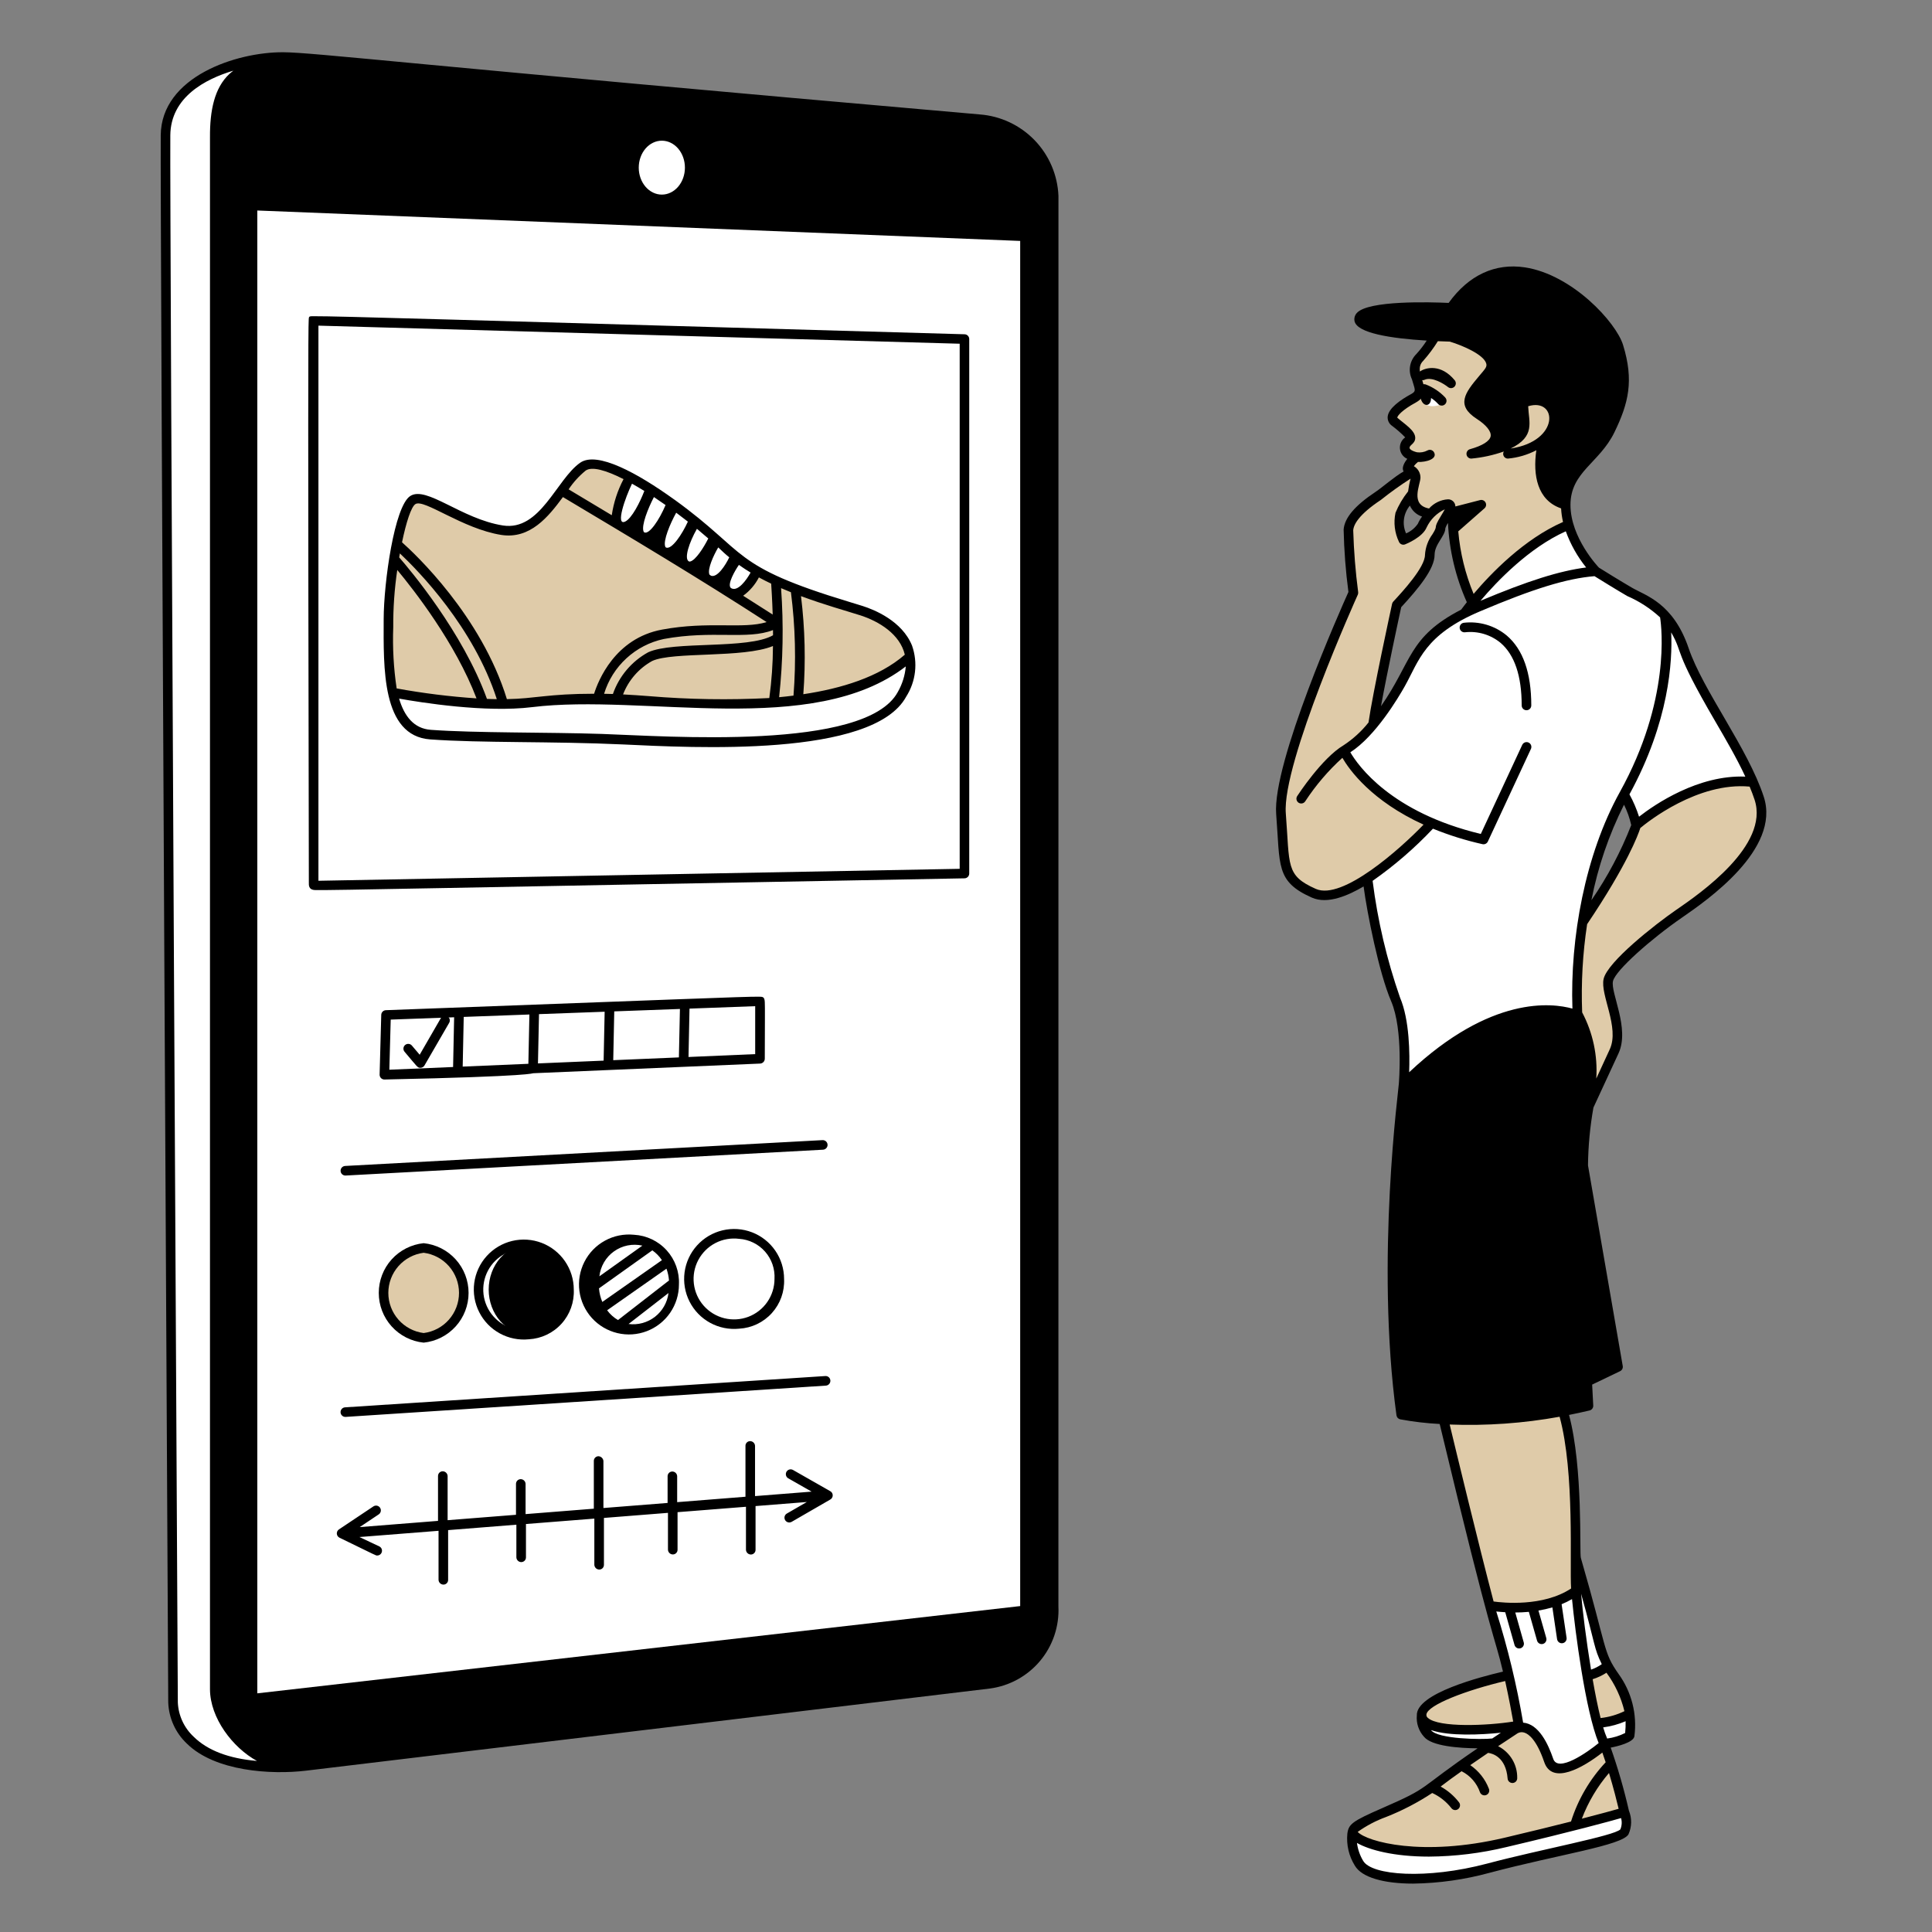 <svg width="156" height="156" viewBox="0 0 156 156" fill="none" xmlns="http://www.w3.org/2000/svg">
<rect x="0" y="0" width="156" height="156" fill="#808080" stroke="none"/>
<path fill-rule="evenodd" clip-rule="evenodd" d="M114.748 138.748C114.859 139.348 115.183 139.887 115.66 140.267C116.353 140.731 129.143 141.815 131.557 140.189C131.62 139.555 131.642 138.918 131.623 138.281C131.623 138.281 130.287 139.254 126.918 139.097C124.884 139.01 122.847 139.166 120.85 139.561C116.338 140.041 114.748 138.748 114.748 138.748Z" fill="white"/>
<path fill-rule="evenodd" clip-rule="evenodd" d="M129.819 134.497C129.991 134.81 130.181 135.113 130.388 135.404C131.002 136.291 131.412 137.302 131.59 138.366C130.817 138.836 129.938 139.105 129.035 139.149C127.246 139.331 114.324 140.638 114.778 138.374C115.231 136.11 124.795 134.758 124.795 134.758C125.356 135.829 128.721 135.707 129.819 134.497Z" fill="#DFCBA9"/>
<path fill-rule="evenodd" clip-rule="evenodd" d="M126.416 40.77C126.381 41.326 126.453 41.884 126.628 42.413C123.051 43.825 118.886 48.681 118.886 48.681C117.828 46.385 117.282 43.887 117.286 41.359C117.169 41.382 117.054 41.401 116.946 41.418C116.678 41.791 116.467 42.201 116.317 42.635C116.317 43.111 115.448 43.803 115.448 44.803C115.448 45.803 114.195 47.317 112.782 48.843C112.782 48.843 111.17 56.256 110.869 58.502C110.156 59.277 109.389 60.001 108.575 60.67C110.155 63.257 112.69 65.083 115.663 66.486C115.663 66.486 109.059 73.443 106.091 72.126C103.398 70.933 103.769 69.923 103.437 65.709C103.106 61.494 109.282 47.861 109.282 47.861C109.061 46.179 108.928 44.486 108.881 42.79C108.958 41.675 110.499 40.564 111.281 40.042C112.022 39.55 113.69 38.056 114.154 38.141C114.019 37.996 113.845 37.894 113.653 37.847C113.714 37.357 114.356 36.909 114.356 36.909C113.124 36.624 113.324 35.917 113.766 35.57C114.208 35.223 113.273 34.613 112.604 34.057C111.936 33.501 113.344 32.586 114.113 32.168C114.883 31.75 114.59 31.29 114.376 30.527C114.161 29.765 114.154 29.338 114.634 28.863C115.079 28.352 115.482 27.805 115.837 27.227H117.16C117.16 27.227 121.496 28.457 120.146 30.102C118.797 31.746 117.875 32.483 119.445 33.495C121.015 34.507 121.572 35.875 118.794 36.642C118.794 36.642 123.284 36.227 123.11 34.157C123.044 33.383 122.989 32.914 122.993 32.566C123.869 32.288 124.929 32.165 125.316 32.999C125.465 33.439 125.477 33.914 125.35 34.361C125.224 34.808 124.965 35.206 124.608 35.504C124.608 35.504 123.911 37.986 124.808 39.587C124.961 39.882 125.178 40.139 125.442 40.339C125.707 40.54 126.012 40.68 126.337 40.748L126.416 40.77ZM114.003 39.647C113.633 40.249 113.313 40.881 113.046 41.536C112.92 42.234 113.015 42.954 113.317 43.595C113.317 43.595 114.57 43.093 114.836 42.443C115.002 42.086 115.227 41.76 115.502 41.478C115.283 41.457 115.071 41.393 114.877 41.289C114.682 41.186 114.511 41.045 114.371 40.874C114.232 40.704 114.128 40.508 114.064 40.297C114.001 40.087 113.98 39.865 114.003 39.647Z" fill="#DFCBA9"/>
<path d="M116.922 31.255C116.603 30.998 115.639 30.393 115.029 30.665C114.941 30.703 114.842 30.708 114.75 30.677C114.659 30.646 114.583 30.582 114.536 30.498C114.49 30.413 114.476 30.315 114.498 30.221C114.52 30.127 114.577 30.045 114.656 29.991C115.149 29.659 116.37 29.38 117.463 30.707C117.523 30.781 117.554 30.875 117.55 30.97C117.545 31.065 117.506 31.156 117.439 31.224C117.372 31.292 117.282 31.332 117.187 31.338C117.091 31.344 116.997 31.314 116.922 31.255Z" fill="black"/>
<path fill-rule="evenodd" clip-rule="evenodd" d="M129.577 35.465C129.742 35.236 129.887 34.993 130.009 34.739C131.183 32.325 131.508 30.636 130.683 27.964C129.857 25.292 122.04 17.779 117.164 24.857C117.164 24.857 109.499 24.462 109.749 25.845C109.999 27.229 119.341 27.229 119.341 27.229L129.577 35.465Z" fill="black"/>
<path fill-rule="evenodd" clip-rule="evenodd" d="M116.589 32.561C116.195 32.138 115.724 31.793 115.201 31.544C115.201 31.544 114.823 31.96 114.879 32.283C114.957 32.714 115.569 33.039 116.589 32.561Z" fill="white"/>
<path d="M116.689 32.089C116.252 31.628 115.716 31.27 115.122 31.043C115.042 31.016 114.955 31.016 114.875 31.044C114.795 31.071 114.725 31.124 114.678 31.194C114.631 31.264 114.608 31.348 114.613 31.433C114.618 31.517 114.651 31.598 114.706 31.662C114.673 31.8 114.669 31.942 114.695 32.081C114.844 32.888 115.557 32.892 115.551 32.136C115.758 32.269 115.947 32.428 116.114 32.61C116.147 32.65 116.188 32.683 116.235 32.707C116.281 32.731 116.332 32.746 116.384 32.749C116.436 32.753 116.488 32.747 116.538 32.73C116.587 32.713 116.633 32.686 116.671 32.651C116.71 32.616 116.742 32.574 116.764 32.527C116.786 32.479 116.798 32.428 116.8 32.376C116.801 32.324 116.792 32.272 116.773 32.223C116.754 32.175 116.726 32.13 116.689 32.093V32.089Z" fill="black"/>
<path fill-rule="evenodd" clip-rule="evenodd" d="M127.768 74.508C131.494 68.983 132.113 66.637 132.113 66.637C137.12 62.701 141.522 63.082 141.522 63.082C141.723 63.547 141.902 64.011 142.049 64.46C143.322 68.372 137.776 72.267 135.603 73.765C133.43 75.262 130.127 78.018 129.865 79.129C129.603 80.24 131.211 82.985 130.337 84.89C129.462 86.794 128.228 89.445 128.228 89.445C128.228 89.445 129.219 85.09 127.412 81.977C127.412 81.975 127.042 79.833 127.768 74.508Z" fill="#DFCBA9"/>
<path fill-rule="evenodd" clip-rule="evenodd" d="M127.412 81.929C122.493 80.983 118.445 82.795 113.356 87.463C113.356 87.463 111.443 101.786 113.145 114.23C113.145 114.23 119.544 115.614 128.264 113.515C128.264 113.515 127.207 94.933 128.207 89.802C129.208 84.67 127.412 81.929 127.412 81.929Z" fill="black"/>
<path fill-rule="evenodd" clip-rule="evenodd" d="M141.521 63.08C138.056 63.079 134.71 64.343 132.111 66.635C131.893 65.766 131.563 64.929 131.13 64.145C126.61 72.297 127.379 81.994 127.379 81.994C127.379 81.994 121.602 79.292 113.337 87.549C113.337 87.549 113.735 83.144 112.688 80.698C111.585 77.529 110.824 74.252 110.42 70.921C112.246 69.56 113.958 68.053 115.539 66.415C112.594 65.376 110.145 63.27 108.677 60.514C110.273 59.566 111.958 57.245 113.09 55.218C114.146 53.331 114.631 51.282 118.442 49.42C119.603 47.584 124.852 42.654 126.561 42.403C128.448 45.973 127.517 45.422 131.584 47.794C132.644 48.413 134.792 48.967 135.979 52.464C137.03 55.559 139.972 59.504 141.521 63.08Z" fill="white"/>
<path d="M123.257 57.348C123.154 57.348 123.055 57.307 122.983 57.235C122.91 57.162 122.869 57.064 122.869 56.961C122.869 54.573 122.294 52.871 121.159 51.904C120.765 51.579 120.309 51.337 119.82 51.19C119.33 51.044 118.816 50.997 118.308 51.052C118.207 51.068 118.103 51.043 118.02 50.983C117.937 50.923 117.881 50.832 117.865 50.731C117.849 50.629 117.873 50.526 117.934 50.442C117.994 50.359 118.085 50.303 118.186 50.287C118.805 50.214 119.431 50.268 120.029 50.444C120.626 50.621 121.181 50.916 121.661 51.314C122.977 52.435 123.644 54.333 123.644 56.96C123.644 57.011 123.634 57.062 123.614 57.109C123.595 57.156 123.567 57.199 123.531 57.234C123.495 57.27 123.452 57.299 123.405 57.319C123.358 57.338 123.308 57.348 123.257 57.348Z" fill="black"/>
<path d="M125.184 95.9C125.012 95.723 125.561 95.759 114.902 95.983C114.851 95.984 114.801 95.995 114.754 96.015C114.708 96.036 114.665 96.065 114.63 96.102C114.595 96.139 114.567 96.183 114.549 96.23C114.531 96.278 114.522 96.329 114.523 96.38L114.883 110.216C114.885 110.3 114.915 110.381 114.968 110.447C115.02 110.513 115.093 110.56 115.175 110.581C116.821 110.997 118.51 111.217 120.208 111.237C121.626 111.277 123.04 111.073 124.389 110.634C124.458 110.607 124.519 110.56 124.562 110.499C124.606 110.438 124.631 110.366 124.635 110.291C125.343 95.115 125.365 96.087 125.184 95.9ZM124.5 96.566L124.345 99.865L115.395 100.118L115.307 96.749L124.5 96.566ZM115.415 100.892L117.061 100.846L117.228 110.214C116.724 110.134 116.198 110.029 115.65 109.9L115.415 100.892ZM118.003 110.322L117.835 100.823L121.896 100.709L121.199 110.422C120.132 110.485 119.062 110.452 118.002 110.322H118.003ZM121.977 110.353L122.674 100.687L124.31 100.64L123.871 109.989C123.251 110.165 122.617 110.288 121.975 110.356L121.977 110.353Z" fill="black"/>
<path fill-rule="evenodd" clip-rule="evenodd" d="M127.274 125.901C129.315 132.94 129.033 133.051 129.817 134.495C129.341 134.903 128.769 135.183 128.155 135.309C128.155 135.309 126.711 128.009 127.274 125.901Z" fill="white"/>
<path fill-rule="evenodd" clip-rule="evenodd" d="M129.558 140.878C129.489 140.703 129.418 140.53 129.348 140.366C128.419 138.21 127.461 131.002 127.262 128.487C125.142 129.664 122.684 130.083 120.294 129.676C121.297 132.865 122.082 136.119 122.644 139.416C123.171 139.54 123.653 139.81 124.034 140.195C124.415 140.58 124.681 141.064 124.801 141.592C125.33 144.793 129.558 140.878 129.558 140.878Z" fill="white"/>
<path fill-rule="evenodd" clip-rule="evenodd" d="M131.16 146.321C126.861 147.756 122.429 148.759 117.93 149.315C110.361 150.267 109.214 147.933 109.214 147.933C109.061 148.807 109.247 149.708 109.736 150.45C110.565 151.885 115.183 152.175 120.188 150.848C125.194 149.52 130.778 148.602 131.161 147.925C131.373 147.411 131.373 146.835 131.16 146.321Z" fill="white"/>
<path fill-rule="evenodd" clip-rule="evenodd" d="M122.646 139.416C122.646 139.416 117.923 142.466 115.642 144.294C113.362 146.121 108.534 147.205 109.294 148.128C110.053 149.052 114.724 150.374 121.565 148.762C128.405 147.15 131.16 146.321 131.16 146.321C130.741 144.475 130.206 142.657 129.558 140.878C129.558 140.878 127.622 142.813 125.774 142.833C124.907 142.841 124.69 141.145 124.148 140.343C123.985 140.084 123.764 139.867 123.504 139.706C123.244 139.546 122.951 139.446 122.646 139.416Z" fill="#DFCBA9"/>
<path fill-rule="evenodd" clip-rule="evenodd" d="M127.263 128.487C127.246 128.281 127.524 118.437 126.244 114.059C123.061 114.654 119.82 114.877 116.586 114.723C116.586 114.723 118.939 124.556 120.297 129.676C122.686 130.14 125.162 129.718 127.263 128.487Z" fill="#DFCBA9"/>
<path d="M142.417 64.338C141.136 60.413 137.509 55.761 136.349 52.337C135.11 48.687 132.875 48.093 131.781 47.459C130.828 46.904 129.381 46.008 129.107 45.834C129.078 45.803 126.808 43.44 126.808 40.771C126.808 38.102 129.147 37.393 130.356 34.907C131.496 32.56 131.945 30.739 131.053 27.848C130.49 26.029 126.966 22.175 123.128 21.589C120.717 21.226 118.59 22.213 116.971 24.459C115.5 24.391 110.467 24.242 109.555 25.276C109.477 25.361 109.42 25.462 109.387 25.572C109.355 25.683 109.349 25.799 109.369 25.912C109.544 26.899 112.311 27.325 115.2 27.501C114.953 27.885 114.674 28.247 114.366 28.585C114.102 28.846 113.925 29.183 113.861 29.55C113.796 29.916 113.848 30.294 114.008 30.63C114.245 31.469 114.395 31.575 113.93 31.826C113.11 32.273 112.117 32.95 112.049 33.64C112.037 33.775 112.059 33.911 112.113 34.035C112.167 34.16 112.252 34.268 112.359 34.351C112.753 34.642 113.123 34.964 113.464 35.316C113.318 35.418 113.202 35.556 113.127 35.717C113.053 35.879 113.022 36.057 113.04 36.234C113.057 36.41 113.121 36.58 113.225 36.723C113.33 36.867 113.47 36.981 113.633 37.052C113.411 37.317 113.139 37.786 113.339 38.067C112.593 38.486 111.617 39.353 111.068 39.718C109.403 40.823 108.561 41.818 108.492 42.761C108.529 44.446 108.658 46.128 108.879 47.799C108.276 49.14 102.723 61.616 103.045 65.736C103.373 69.906 102.993 71.176 105.929 72.479C107.214 73.048 108.898 72.287 110.103 71.576C110.388 73.717 111.342 78.549 112.329 80.846C113.324 83.173 112.949 87.468 112.949 87.511C112.977 87.637 111.041 101.73 112.758 114.278C112.769 114.357 112.804 114.43 112.857 114.489C112.911 114.547 112.982 114.587 113.059 114.604C114.113 114.799 115.178 114.925 116.248 114.98C120.597 133.124 120.636 131.903 121.358 134.975C119.623 135.38 114.333 136.734 114.403 138.513C114.375 138.823 114.411 139.135 114.51 139.43C114.608 139.725 114.766 139.997 114.975 140.228C115.587 140.998 117.816 141.157 119.306 141.169C114.249 144.618 115.672 144.226 111.609 145.998C109.161 147.065 108.892 147.294 108.792 148.065C108.706 148.966 108.918 149.871 109.396 150.639C109.949 151.596 111.732 152.093 114.108 152.093C116.195 152.063 118.27 151.769 120.283 151.218C125.889 149.73 130.983 149.016 131.493 148.111C131.627 147.813 131.7 147.489 131.706 147.162C131.712 146.834 131.651 146.509 131.528 146.205C131.135 144.481 130.643 142.78 130.057 141.111C130.561 141.019 131.901 140.701 131.97 140.195C132.202 138.422 131.748 136.627 130.701 135.177C129.411 133.344 129.797 133.206 127.645 125.79C127.525 125.372 127.839 118.536 126.692 114.249C127.234 114.14 127.787 114.023 128.351 113.888C128.439 113.867 128.517 113.815 128.571 113.742C128.625 113.669 128.652 113.58 128.647 113.489C128.647 113.456 128.609 112.827 128.559 111.8L130.815 110.716C130.891 110.679 130.953 110.619 130.992 110.544C131.03 110.469 131.043 110.384 131.029 110.301L128.223 94.097C128.241 92.532 128.388 90.972 128.662 89.432C128.949 88.813 129.947 86.668 130.689 85.052C131.618 83.03 130.022 80.145 130.242 79.22C130.45 78.339 133.359 75.782 135.822 74.085C137.796 72.721 143.802 68.582 142.417 64.338ZM134.94 51.062C135.981 52.884 135.027 52.295 138.501 58.249C139.367 59.733 140.249 61.25 140.926 62.708C137.118 62.553 133.607 64.961 132.345 65.945C132.146 65.32 131.886 64.715 131.571 64.14C134.785 58.256 135.05 53.384 134.94 51.062ZM131.716 66.619C130.882 68.76 129.802 70.796 128.499 72.688C129.02 70.01 129.906 67.415 131.131 64.977C131.39 65.499 131.586 66.05 131.713 66.619H131.716ZM128.077 45.82C125.936 46.091 123.362 46.904 119.54 48.512C120.879 46.93 123.465 44.229 126.431 42.9C126.814 43.957 127.369 44.944 128.074 45.82H128.077ZM123.014 22.355C126.627 22.908 129.86 26.602 130.317 28.078C131.138 30.739 130.742 32.352 129.664 34.57C129.61 34.682 129.552 34.791 129.491 34.896L119.623 26.96C119.079 26.157 118.433 25.428 117.702 24.792C119.145 22.865 120.926 22.04 123.011 22.355H123.014ZM123.396 32.801C125.749 32.083 126 35.618 121.976 36.217C124.004 35.227 123.44 34.092 123.393 32.801H123.396ZM110.13 25.802C110.329 25.427 112.387 25.187 114.948 25.187C115.615 25.187 116.318 25.205 117.03 25.239C117.606 25.71 118.125 26.247 118.578 26.837C117.625 26.826 110.559 26.631 110.127 25.802H110.13ZM112.825 33.725C112.81 33.59 113.23 33.095 114.306 32.51C116.009 31.581 113.937 30.11 114.914 29.139C115.355 28.644 115.752 28.112 116.101 27.549C116.425 27.563 116.749 27.575 117.067 27.584C118.125 27.903 119.784 28.63 120.002 29.336C120.091 29.622 119.936 29.765 119.435 30.359C118.286 31.721 117.535 32.722 119.243 33.822C120.004 34.313 120.423 34.834 120.364 35.215C120.305 35.609 119.697 35.993 118.698 36.268C118.607 36.293 118.528 36.349 118.476 36.428C118.424 36.506 118.402 36.601 118.415 36.694C118.427 36.787 118.473 36.873 118.544 36.934C118.615 36.996 118.706 37.03 118.8 37.029C119.696 36.947 120.578 36.754 121.426 36.456C121.392 36.514 121.373 36.58 121.373 36.647C121.373 36.715 121.39 36.781 121.424 36.839C121.457 36.898 121.506 36.946 121.564 36.979C121.623 37.013 121.689 37.03 121.757 37.029C122.558 36.956 123.338 36.727 124.052 36.355C123.763 38.368 124.13 40.393 126.052 41.05C126.071 41.42 126.123 41.787 126.207 42.147C123.056 43.526 120.385 46.303 118.987 47.954C118.317 46.345 117.9 44.642 117.748 42.905L119.862 41.047C119.928 40.99 119.973 40.912 119.989 40.826C120.005 40.74 119.991 40.651 119.95 40.574C119.909 40.497 119.844 40.436 119.764 40.4C119.684 40.365 119.594 40.358 119.51 40.38L117.516 40.895C117.515 40.818 117.498 40.741 117.467 40.669C117.436 40.598 117.392 40.533 117.335 40.48C117.279 40.426 117.213 40.384 117.14 40.356C117.067 40.328 116.99 40.315 116.912 40.317C116.326 40.355 115.779 40.622 115.388 41.059C113.829 40.767 114.685 39.143 114.696 38.569C114.697 38.38 114.647 38.196 114.553 38.032C114.459 37.869 114.324 37.734 114.161 37.64C114.257 37.513 114.368 37.398 114.493 37.3C115.137 37.329 116.105 37.061 115.786 36.513C115.734 36.425 115.65 36.36 115.55 36.334C115.451 36.308 115.345 36.323 115.257 36.374C114.999 36.508 114.707 36.559 114.419 36.52C113.986 36.414 113.837 36.264 113.82 36.19C113.764 35.936 114.273 35.846 114.274 35.359C114.272 34.754 113.416 34.247 112.822 33.725H112.825ZM118.442 48.622C118.21 48.917 118.046 49.135 117.977 49.228C113.69 51.443 114.035 53.405 111.508 57.023C112.009 54.27 112.979 49.764 113.141 49.027C114.551 47.498 115.837 45.935 115.837 44.801C115.837 43.93 116.707 43.275 116.706 42.646C116.758 42.497 116.83 42.356 116.917 42.225C117.02 44.434 117.536 46.604 118.439 48.622H118.442ZM114.825 41.708C114.689 41.89 114.574 42.088 114.482 42.296C114.245 42.638 113.917 42.907 113.534 43.07C113.369 42.705 113.311 42.3 113.366 41.903C113.421 41.506 113.586 41.132 113.844 40.825C113.935 41.033 114.069 41.219 114.238 41.372C114.406 41.524 114.605 41.638 114.822 41.708H114.825ZM106.248 71.775C103.79 70.684 104.152 69.917 103.823 65.679C103.504 61.613 109.574 48.158 109.635 48.022C109.664 47.958 109.674 47.886 109.666 47.816C109.449 46.158 109.316 44.491 109.266 42.82C109.3 42.356 109.715 41.55 111.498 40.367C112.268 39.752 113.069 39.178 113.899 38.648C113.807 38.986 113.74 39.33 113.697 39.678C113.279 40.203 112.936 40.783 112.68 41.403C112.511 42.197 112.61 43.025 112.962 43.756C113.003 43.847 113.078 43.918 113.171 43.955C113.263 43.992 113.366 43.992 113.459 43.954C113.603 43.897 114.873 43.368 115.192 42.589C115.495 41.945 116.015 41.427 116.66 41.126C116.582 41.281 116.456 41.485 116.369 41.626C115.63 42.833 116.197 42.284 115.672 43.127C115.311 43.615 115.099 44.196 115.061 44.801C115.061 45.808 113.265 47.75 112.498 48.579C112.451 48.63 112.418 48.692 112.404 48.759C112.339 49.058 110.832 55.996 110.501 58.338C109.93 59.056 109.248 59.678 108.481 60.181C106.757 61.204 104.83 64.147 104.749 64.272C104.719 64.314 104.699 64.362 104.688 64.413C104.678 64.463 104.677 64.516 104.687 64.566C104.698 64.617 104.718 64.665 104.747 64.708C104.776 64.751 104.813 64.788 104.856 64.816C104.9 64.844 104.948 64.863 104.999 64.872C105.05 64.882 105.102 64.88 105.153 64.869C105.203 64.858 105.251 64.836 105.293 64.806C105.335 64.776 105.37 64.738 105.397 64.694C106.243 63.404 107.248 62.227 108.391 61.191C108.96 62.17 110.747 64.67 114.946 66.585C113.057 68.546 108.389 72.721 106.248 71.775ZM110.832 71.125C112.595 69.89 114.228 68.479 115.705 66.912C117 67.439 118.337 67.857 119.701 68.162C119.787 68.182 119.878 68.171 119.957 68.132C120.036 68.094 120.1 68.029 120.138 67.948L123.608 60.487C123.632 60.441 123.646 60.39 123.65 60.338C123.654 60.286 123.647 60.233 123.631 60.184C123.614 60.134 123.587 60.089 123.552 60.05C123.517 60.011 123.475 59.98 123.427 59.958C123.38 59.935 123.329 59.923 123.276 59.922C123.224 59.92 123.172 59.929 123.123 59.948C123.075 59.967 123.03 59.996 122.993 60.032C122.956 60.069 122.926 60.113 122.906 60.161L119.569 67.337C112.32 65.602 109.653 61.809 109.033 60.745C111.067 59.438 112.904 56.345 113.432 55.407C114.583 53.348 115.012 51.27 119.493 49.368C123.808 47.537 126.507 46.707 128.748 46.523C129.135 46.765 130.489 47.602 131.392 48.128C132.367 48.55 133.264 49.133 134.045 49.852C134.172 50.672 134.892 56.563 130.793 63.958C127.985 69.022 126.767 75.764 126.966 81.44C125.329 80.982 120.39 80.361 113.783 86.579C113.838 85.108 113.817 82.35 113.045 80.546C111.98 77.492 111.238 74.334 110.832 71.125ZM123.032 132.608L122.351 130.201C122.693 130.201 123.061 130.185 123.448 130.149L124.109 132.472C124.123 132.521 124.146 132.567 124.178 132.607C124.209 132.647 124.248 132.68 124.293 132.704C124.337 132.729 124.386 132.745 124.437 132.751C124.487 132.757 124.538 132.753 124.587 132.739C124.636 132.725 124.682 132.701 124.722 132.67C124.762 132.638 124.795 132.599 124.819 132.554C124.844 132.51 124.86 132.461 124.866 132.411C124.872 132.36 124.867 132.309 124.854 132.26L124.223 130.044C124.603 129.982 124.978 129.897 125.348 129.789L125.726 132.349C125.733 132.4 125.75 132.449 125.776 132.494C125.801 132.538 125.836 132.577 125.877 132.608C125.918 132.639 125.965 132.661 126.014 132.674C126.064 132.686 126.116 132.689 126.167 132.681C126.218 132.674 126.266 132.656 126.31 132.63C126.354 132.603 126.393 132.568 126.423 132.526C126.453 132.485 126.475 132.438 126.487 132.388C126.498 132.338 126.5 132.286 126.492 132.235L126.092 129.534C126.382 129.415 126.662 129.277 126.933 129.12C127.188 131.725 128.008 138.121 129.085 140.745C128.156 141.503 125.804 143.153 125.417 142.02C125.008 140.823 124.256 139.201 122.986 139.095C122.469 136.057 121.745 133.058 120.818 130.119C121.015 130.141 121.256 130.163 121.541 130.18L122.287 132.812C122.299 132.863 122.322 132.91 122.353 132.952C122.384 132.993 122.423 133.028 122.468 133.054C122.513 133.08 122.562 133.097 122.614 133.104C122.666 133.11 122.718 133.106 122.768 133.092C122.818 133.078 122.864 133.054 122.905 133.022C122.945 132.989 122.979 132.949 123.004 132.903C123.028 132.858 123.043 132.807 123.048 132.756C123.053 132.704 123.047 132.652 123.032 132.602V132.608ZM115.175 138.446C115.243 137.666 118.474 136.453 121.535 135.736C121.839 137.105 122.069 138.357 122.184 139.009C120.134 139.338 116.173 139.517 115.293 138.709C115.252 138.679 115.22 138.639 115.199 138.593C115.179 138.547 115.171 138.497 115.175 138.446ZM115.548 139.696C117.04 140.211 119.617 140.072 121.189 139.91C120.963 140.06 120.732 140.212 120.492 140.374C119.653 140.474 116.099 140.429 115.548 139.7V139.696ZM111.924 146.711C113.228 146.197 114.475 145.549 115.645 144.776C116.251 145.054 116.782 145.474 117.193 146C117.255 146.082 117.346 146.136 117.448 146.151C117.55 146.165 117.653 146.139 117.735 146.077C117.817 146.016 117.872 145.924 117.886 145.822C117.901 145.721 117.874 145.618 117.813 145.535C117.41 145.011 116.904 144.576 116.325 144.256C116.828 143.869 117.409 143.446 118.015 143.018C118.716 143.37 119.251 143.984 119.505 144.727C119.525 144.775 119.553 144.818 119.59 144.854C119.626 144.89 119.669 144.919 119.717 144.938C119.764 144.957 119.815 144.967 119.866 144.967C119.918 144.966 119.968 144.956 120.016 144.935C120.063 144.915 120.105 144.886 120.141 144.849C120.177 144.812 120.205 144.769 120.223 144.721C120.242 144.673 120.251 144.622 120.25 144.571C120.249 144.519 120.237 144.469 120.217 144.422C119.92 143.652 119.396 142.991 118.715 142.526C119.205 142.185 119.693 141.85 120.158 141.536C120.511 141.583 121.596 141.869 121.733 143.611C121.741 143.714 121.79 143.809 121.868 143.876C121.946 143.943 122.048 143.976 122.151 143.968C122.253 143.96 122.349 143.912 122.416 143.834C122.482 143.755 122.516 143.654 122.508 143.551C122.515 143.023 122.375 142.504 122.102 142.053C121.829 141.601 121.436 141.235 120.965 140.996C121.652 140.537 122.222 140.162 122.55 139.948C122.633 139.902 122.726 139.874 122.821 139.867C122.916 139.86 123.012 139.874 123.101 139.907C123.43 140.017 124.072 140.471 124.689 142.278C125.329 144.154 127.814 142.739 129.382 141.512C129.474 141.767 129.563 142.03 129.65 142.294C128.372 143.66 127.416 145.295 126.852 147.079C125.451 147.435 123.677 147.871 121.481 148.39C114.832 149.957 110.378 148.712 109.626 147.918C110.334 147.414 111.107 147.008 111.924 146.711ZM130.836 147.713C130.338 148.241 124.41 149.327 120.088 150.474C115.176 151.775 110.75 151.432 110.07 150.256C109.805 149.813 109.634 149.32 109.568 148.808C110.564 149.38 112.569 149.913 115.381 149.913C117.495 149.897 119.599 149.637 121.653 149.139C127.052 147.866 129.931 147.075 130.893 146.801C130.979 147.103 130.959 147.425 130.836 147.713ZM127.728 146.849C128.239 145.503 128.98 144.255 129.919 143.162C130.284 144.371 130.567 145.499 130.698 146.051C130.228 146.186 129.262 146.454 127.729 146.849H127.728ZM131.223 139.932C130.767 140.161 130.276 140.312 129.771 140.379C129.645 140.086 129.537 139.785 129.449 139.478C130.073 139.396 130.683 139.228 131.261 138.981C131.268 139.298 131.255 139.616 131.223 139.932ZM129.713 135.064C130.399 135.992 130.893 137.048 131.164 138.169C130.56 138.463 129.909 138.651 129.241 138.725C129.02 137.841 128.801 136.751 128.599 135.589C128.993 135.466 129.368 135.29 129.714 135.065L129.713 135.064ZM129.336 134.374C129.069 134.562 128.777 134.711 128.468 134.815C128.087 132.492 127.786 130.074 127.667 128.691C128.861 132.953 128.68 133.032 129.337 134.375L129.336 134.374ZM126.858 128.264C124.59 129.762 121.328 129.415 120.601 129.313C119.404 124.77 117.499 116.869 117.055 115.024C120.028 115.137 123.004 114.926 125.931 114.395C127.163 118.911 126.733 126.375 126.86 128.265L126.858 128.264ZM127.857 113.212C123.156 114.356 118.279 114.59 113.49 113.9C111.986 102.526 113.49 89.517 113.711 87.725C121.353 80.155 126.806 82.177 127.194 82.336C128.278 84.426 128.272 87.434 127.825 89.727C126.888 94.539 127.719 110.636 127.859 113.213L127.857 113.212ZM135.381 73.442C133.6 74.671 129.812 77.654 129.486 79.037C129.185 80.312 130.794 82.957 129.982 84.724C129.642 85.467 129.247 86.321 128.892 87.089C129.014 85.237 128.619 83.387 127.752 81.746C127.66 79.365 127.795 76.98 128.153 74.623C131.405 69.788 132.276 67.4 132.448 66.858C133.046 66.359 137.094 63.13 141.275 63.515C141.423 63.874 141.562 64.231 141.676 64.58C142.886 68.273 137.239 72.164 135.383 73.443L135.381 73.442Z" fill="black"/>
<path fill-rule="evenodd" clip-rule="evenodd" d="M21.611 4.77C21.611 4.77 13.415 5.352 13.365 10.931C13.315 16.51 13.973 137.479 13.973 137.479C13.973 137.479 13.805 143.012 23.275 142.629C23.314 142.644 21.756 142.791 19.797 141.064C19.091 140.497 18.509 139.792 18.087 138.991C17.665 138.19 17.412 137.312 17.342 136.409V11.056C17.321 7.031 18.172 6.174 21.611 4.77Z" fill="white"/>
<path d="M85.465 15.82C85.396 14.133 84.709 12.53 83.536 11.317C82.362 10.104 80.784 9.364 79.1 9.239C33.597 5.264 25.35 4.229 22.863 4.218C19.083 4.199 13.02 6.19 12.978 10.927C12.929 16.446 13.579 136.272 13.585 137.467C13.631 138.727 14.169 139.918 15.085 140.784C17.352 143.029 21.882 143.314 24.724 142.972L79.919 136.342C81.506 136.134 82.956 135.337 83.983 134.11C85.01 132.882 85.538 131.314 85.462 129.715L85.465 15.82ZM15.647 140.242C14.871 139.523 14.409 138.53 14.359 137.474C14.353 136.264 13.703 16.445 13.752 10.931C13.779 7.839 16.583 6.381 18.84 5.706C18.737 5.79 18.631 5.869 18.534 5.96C17.304 7.092 16.944 8.95 16.955 11.056V136.407C16.968 138.717 18.775 141.108 20.749 142.188C18.473 141.992 16.763 141.34 15.647 140.242Z" fill="black"/>
<path fill-rule="evenodd" clip-rule="evenodd" d="M82.375 19.454L20.776 16.997V136.729L82.375 129.683V19.454Z" fill="white"/>
<path d="M51.576 13.536C51.576 14.114 51.772 14.667 52.122 15.075C52.471 15.483 52.946 15.713 53.44 15.713C53.935 15.713 54.409 15.483 54.758 15.075C55.108 14.667 55.304 14.114 55.304 13.536C55.304 12.959 55.108 12.406 54.758 11.997C54.409 11.589 53.935 11.36 53.44 11.36C52.946 11.36 52.471 11.589 52.122 11.997C51.772 12.406 51.576 12.959 51.576 13.536Z" fill="white"/>
<path fill-rule="evenodd" clip-rule="evenodd" d="M69.539 49.303C67.633 48.696 64.027 47.754 61.146 46.113C60.569 46.992 59.618 48.203 58.912 47.876C58.231 47.562 58.628 46.591 59.016 45.914C58.564 46.494 57.876 47.116 57.235 46.843C56.306 46.447 57.395 44.334 57.742 43.71L57.573 43.578C57.268 44.193 56.194 46.19 55.384 45.642C54.546 45.073 55.647 43.009 56.017 42.369L55.897 42.276C55.588 42.94 54.59 44.914 53.659 44.58C52.581 44.193 54.229 41.261 54.34 41.065L54.116 40.891C53.801 41.625 52.821 43.7 51.9 43.357C50.788 42.942 52.576 39.722 52.587 39.702L52.459 39.602C52.459 39.602 51.257 42.942 50.141 42.497C49.371 42.188 50.178 39.874 50.752 38.471C49.133 37.619 47.748 37.207 47.066 37.685C45.229 38.976 43.848 43.337 40.544 42.815C37.24 42.292 34.357 39.718 33.335 40.38C32.338 41.026 31.386 46.673 31.371 49.995C31.269 51.976 31.377 53.961 31.694 55.919C31.694 55.919 38.457 57.266 42.921 56.717C48.463 56.034 52.071 56.665 54.148 56.712C56.224 56.758 68.076 57.955 73.493 53.02C73.178 51.056 71.275 49.856 69.539 49.303Z" fill="#DFCBA9"/>
<path d="M73.644 52.132C72.84 50.134 70.587 49.228 69.656 48.932C69.339 48.831 68.976 48.721 68.576 48.6C58.912 45.678 60.464 44.69 54.495 40.37C54.471 40.349 54.445 40.332 54.417 40.317C51.508 38.226 48.218 36.401 46.843 37.365C44.922 38.716 43.63 42.902 40.604 42.429C37.248 41.9 34.435 39.201 33.124 40.052C31.841 40.884 30.987 47.045 30.98 49.99C30.971 53.871 30.802 59.417 34.734 59.704C38.828 60.002 44.581 59.845 50.31 60.111C55.926 60.372 70.491 61.188 73.169 56.253C73.555 55.647 73.799 54.961 73.881 54.247C73.963 53.533 73.882 52.81 73.644 52.132ZM69.421 49.67C71.01 50.175 72.673 51.224 73.06 52.862C70.97 54.679 67.915 55.598 64.864 56.055C65.063 53.415 65.001 50.762 64.677 48.135C66.581 48.842 68.248 49.298 69.421 49.672V49.67ZM63.068 47.49C63.333 47.605 63.598 47.715 63.864 47.82C64.22 50.588 64.29 53.385 64.071 56.167C63.684 56.216 63.297 56.261 62.91 56.296C63.227 53.372 63.28 50.426 63.068 47.493V47.49ZM62.418 51.294C60.414 52.455 54.366 51.732 52.337 52.669C51.004 53.401 49.989 54.601 49.489 56.037C49.257 56.029 49.018 56.025 48.777 56.02C49.112 54.92 49.736 53.93 50.584 53.152C51.431 52.374 52.471 51.837 53.596 51.596C57.544 50.865 60.331 51.687 62.415 50.876C62.417 51.016 62.417 51.155 62.418 51.296V51.294ZM62.413 52.162C62.406 53.568 62.308 54.971 62.118 56.364C58.877 56.532 55.627 56.48 52.392 56.209C51.789 56.163 51.088 56.111 50.309 56.071C50.752 54.922 51.585 53.966 52.662 53.37C54.336 52.6 60.002 53.157 62.413 52.164V52.162ZM62.392 49.623C61.666 49.154 60.858 48.639 60.007 48.103C60.54 47.715 60.975 47.209 61.277 46.623C61.601 46.799 61.933 46.968 62.269 47.128C62.286 47.409 62.351 48.358 62.392 49.623ZM59.665 45.613C59.967 45.829 60.281 46.035 60.607 46.232C60.291 46.803 59.572 47.829 59.021 47.483C58.675 47.202 59.381 46.015 59.663 45.613H59.665ZM58.885 45C58.587 45.628 57.932 46.652 57.425 46.492C57.319 46.426 57.294 46.424 57.27 46.355C57.136 45.924 57.58 44.907 57.994 44.201C58.149 44.346 58.312 44.493 58.459 44.636C58.59 44.763 58.74 44.879 58.882 45H58.885ZM51.032 39.056C51.356 39.238 51.687 39.432 52.027 39.643C51.683 40.539 51.015 41.875 50.466 42.121C49.686 42.465 50.479 40.192 51.032 39.056ZM53.742 40.779C53.228 41.995 52.437 43.151 52.038 42.993C52.019 42.986 52.002 42.974 51.989 42.958C51.975 42.943 51.966 42.924 51.961 42.904C51.783 42.421 52.311 41.077 52.801 40.136C53.108 40.343 53.423 40.556 53.74 40.779H53.742ZM55.543 42.118C55.078 43.143 54.251 44.383 53.791 44.216C53.771 44.21 53.754 44.199 53.741 44.184C53.727 44.169 53.718 44.151 53.713 44.131C53.538 43.652 54.1 42.3 54.6 41.399C54.916 41.635 55.229 41.874 55.541 42.118H55.543ZM57.191 43.478C56.804 44.247 56.175 45.218 55.74 45.336C55.718 45.345 55.693 45.348 55.669 45.345C55.645 45.341 55.622 45.332 55.602 45.318C55.234 45.068 55.646 43.806 56.274 42.699C56.588 42.96 56.893 43.22 57.189 43.478H57.191ZM47.288 37.999C47.796 37.64 48.939 37.972 50.348 38.689C49.869 39.599 49.547 40.584 49.397 41.602C47.776 40.626 46.505 39.866 45.913 39.512C46.294 38.942 46.757 38.433 47.288 37.999ZM33.543 40.703C34.24 40.253 37.343 42.699 40.482 43.194C42.809 43.553 44.281 41.723 45.453 40.136C51.004 43.447 56.447 46.698 61.9 50.229C60.012 50.82 57.242 50.134 53.454 50.838C49.645 51.544 48.293 54.989 47.97 56.017C44.247 56.017 43.216 56.414 40.929 56.452C38.862 49.724 33.5 44.711 32.462 43.787C32.797 42.172 33.198 40.926 33.543 40.703ZM32.289 44.684C33.786 46.093 38.255 50.659 40.115 56.453C39.851 56.453 39.586 56.444 39.319 56.433C37.364 51.031 33.03 45.918 32.232 45.006C32.251 44.897 32.273 44.791 32.289 44.684ZM31.753 50.646C31.742 49.099 31.851 47.553 32.077 46.022C33.398 47.609 36.78 51.928 38.477 56.391C36.314 56.245 34.161 55.977 32.028 55.587C31.783 53.952 31.691 52.297 31.753 50.645V50.646ZM72.488 55.884C69.897 60.66 53.773 59.434 48.582 59.261C44.219 59.117 38.37 59.192 34.791 58.931C33.397 58.83 32.637 57.8 32.225 56.409C33.984 56.725 39.217 57.562 42.964 57.098C52.022 55.983 65.617 59.612 73.138 53.81C73.076 54.54 72.854 55.248 72.488 55.884Z" fill="black"/>
<path d="M27.898 94.92C27.795 94.922 27.696 94.884 27.621 94.813C27.547 94.743 27.503 94.645 27.501 94.543C27.498 94.44 27.536 94.34 27.607 94.266C27.678 94.191 27.775 94.148 27.878 94.145L66.413 92.06C66.515 92.055 66.616 92.09 66.692 92.158C66.769 92.227 66.815 92.323 66.821 92.425C66.824 92.476 66.817 92.527 66.8 92.575C66.783 92.623 66.757 92.667 66.722 92.705C66.689 92.743 66.647 92.774 66.601 92.796C66.555 92.818 66.506 92.83 66.455 92.833L27.898 94.92Z" fill="black"/>
<path d="M27.898 114.409C27.795 114.412 27.695 114.375 27.62 114.304C27.546 114.234 27.502 114.137 27.498 114.034C27.495 113.932 27.533 113.832 27.603 113.757C27.673 113.682 27.77 113.638 27.873 113.635L66.636 111.109C66.687 111.105 66.738 111.111 66.787 111.127C66.836 111.143 66.88 111.168 66.919 111.202C66.957 111.236 66.989 111.277 67.011 111.323C67.033 111.369 67.046 111.419 67.048 111.471C67.051 111.521 67.044 111.572 67.028 111.62C67.011 111.669 66.986 111.713 66.952 111.751C66.919 111.789 66.878 111.82 66.832 111.843C66.787 111.865 66.737 111.879 66.686 111.882L27.898 114.409Z" fill="black"/>
<path d="M61.261 80.478C60.071 80.466 54.835 80.693 31.157 81.568C31.059 81.571 30.965 81.612 30.896 81.682C30.827 81.752 30.787 81.846 30.784 81.944L30.652 86.769C30.651 86.821 30.66 86.872 30.679 86.92C30.698 86.968 30.726 87.012 30.762 87.049C30.798 87.086 30.841 87.116 30.889 87.136C30.937 87.156 30.988 87.166 31.04 87.166C43.313 86.906 42.958 86.644 43.036 86.664H43.044C43.054 86.664 43.064 86.658 43.075 86.658L61.373 85.879C61.474 85.875 61.569 85.832 61.64 85.76C61.711 85.689 61.751 85.592 61.753 85.492C61.759 82.493 61.774 81.373 61.753 80.923C61.733 80.474 61.591 80.482 61.261 80.478ZM43.522 81.887L48.823 81.692L48.74 85.641L43.438 85.866L43.522 81.887ZM42.663 85.897L37.36 86.123L37.444 82.111L42.747 81.916L42.663 85.897ZM49.598 81.664L54.901 81.469L54.818 85.38L49.516 85.605L49.598 81.664ZM31.548 82.328L36.669 82.14L36.585 86.156L31.438 86.375L31.548 82.328ZM60.978 85.115L55.594 85.347L55.675 81.441L60.978 81.244V85.115Z" fill="black"/>
<path d="M33.947 86.221C33.708 86.221 33.724 86.171 32.667 84.925C32.634 84.887 32.609 84.842 32.593 84.793C32.578 84.745 32.572 84.694 32.576 84.643C32.584 84.541 32.633 84.446 32.711 84.379C32.789 84.313 32.891 84.28 32.993 84.288C33.096 84.296 33.191 84.345 33.257 84.423L33.887 85.165L35.591 82.216C35.615 82.17 35.648 82.129 35.689 82.096C35.729 82.063 35.776 82.038 35.826 82.024C35.876 82.009 35.929 82.005 35.98 82.011C36.032 82.018 36.082 82.034 36.127 82.061C36.173 82.087 36.212 82.122 36.243 82.163C36.275 82.205 36.297 82.253 36.31 82.304C36.322 82.354 36.324 82.407 36.316 82.459C36.307 82.51 36.288 82.559 36.261 82.603L34.278 86.026C34.245 86.085 34.197 86.133 34.139 86.168C34.08 86.202 34.014 86.22 33.947 86.221Z" fill="black"/>
<path d="M39.459 104.126C39.459 105.088 39.801 106.011 40.409 106.692C41.017 107.372 41.842 107.754 42.701 107.754C43.561 107.754 44.386 107.372 44.994 106.692C45.602 106.011 45.943 105.088 45.943 104.126C45.943 103.164 45.602 102.241 44.994 101.561C44.386 100.88 43.561 100.498 42.701 100.498C41.842 100.498 41.017 100.88 40.409 101.561C39.801 102.241 39.459 103.164 39.459 104.126Z" fill="black"/>
<path d="M30.968 104.396C30.968 105.359 31.31 106.282 31.918 106.962C32.526 107.642 33.35 108.025 34.21 108.025C35.07 108.025 35.894 107.642 36.502 106.962C37.11 106.282 37.452 105.359 37.452 104.396C37.452 103.434 37.11 102.511 36.502 101.831C35.894 101.151 35.07 100.768 34.21 100.768C33.35 100.768 32.526 101.151 31.918 101.831C31.31 102.511 30.968 103.434 30.968 104.396Z" fill="#DFCBA9"/>
<path d="M34.209 108.412C33.215 108.31 32.294 107.843 31.624 107.101C30.954 106.36 30.584 105.396 30.584 104.396C30.584 103.397 30.954 102.433 31.624 101.691C32.294 100.95 33.215 100.483 34.209 100.381C35.204 100.483 36.125 100.95 36.795 101.691C37.465 102.433 37.835 103.397 37.835 104.396C37.835 105.396 37.465 106.36 36.795 107.101C36.125 107.843 35.204 108.31 34.209 108.412ZM34.209 101.155C33.421 101.256 32.696 101.641 32.171 102.237C31.646 102.834 31.356 103.602 31.356 104.396C31.356 105.191 31.646 105.959 32.171 106.555C32.696 107.152 33.421 107.537 34.209 107.637C34.998 107.537 35.723 107.152 36.248 106.555C36.773 105.959 37.063 105.191 37.063 104.396C37.063 103.602 36.773 102.834 36.248 102.237C35.723 101.641 34.998 101.256 34.209 101.155Z" fill="black"/>
<path d="M42.702 108.141C41.89 108.224 41.072 108.058 40.357 107.667C39.641 107.276 39.061 106.677 38.693 105.949C38.324 105.221 38.185 104.399 38.293 103.59C38.401 102.782 38.752 102.025 39.299 101.42C39.846 100.815 40.563 100.389 41.356 100.2C42.15 100.011 42.982 100.066 43.743 100.359C44.505 100.652 45.159 101.169 45.621 101.841C46.083 102.514 46.33 103.31 46.33 104.126C46.377 105.139 46.022 106.129 45.343 106.881C44.663 107.633 43.714 108.086 42.702 108.141ZM42.702 100.885C42.043 100.801 41.374 100.92 40.785 101.225C40.196 101.531 39.713 102.008 39.402 102.595C39.091 103.181 38.966 103.848 39.043 104.508C39.121 105.167 39.397 105.787 39.836 106.285C40.275 106.784 40.855 107.136 41.499 107.297C42.143 107.457 42.821 107.417 43.442 107.183C44.063 106.948 44.598 106.53 44.976 105.984C45.353 105.438 45.555 104.79 45.555 104.126C45.602 103.319 45.329 102.526 44.795 101.919C44.26 101.312 43.508 100.941 42.702 100.885Z" fill="black"/>
<path d="M59.682 107.285C58.871 107.367 58.054 107.202 57.338 106.81C56.623 106.419 56.043 105.82 55.675 105.092C55.307 104.364 55.168 103.542 55.276 102.734C55.384 101.926 55.735 101.169 56.282 100.564C56.829 99.959 57.546 99.534 58.339 99.345C59.132 99.156 59.964 99.211 60.725 99.504C61.486 99.797 62.141 100.314 62.602 100.986C63.064 101.658 63.311 102.454 63.311 103.27C63.359 104.283 63.004 105.273 62.324 106.025C61.644 106.777 60.694 107.23 59.682 107.285ZM59.682 100.03C59.024 99.946 58.355 100.065 57.766 100.37C57.177 100.676 56.695 101.154 56.384 101.74C56.073 102.326 55.948 102.993 56.026 103.652C56.104 104.312 56.38 104.931 56.819 105.429C57.258 105.927 57.838 106.28 58.482 106.44C59.126 106.6 59.804 106.56 60.425 106.326C61.045 106.091 61.58 105.673 61.957 105.127C62.335 104.581 62.537 103.933 62.537 103.27C62.584 102.463 62.31 101.669 61.776 101.063C61.241 100.456 60.489 100.085 59.682 100.03Z" fill="black"/>
<path d="M67.014 120.392L64.034 118.694C63.99 118.669 63.941 118.653 63.891 118.646C63.84 118.639 63.789 118.643 63.74 118.656C63.691 118.669 63.644 118.692 63.604 118.723C63.564 118.754 63.53 118.793 63.504 118.837C63.479 118.882 63.462 118.93 63.456 118.981C63.449 119.031 63.453 119.083 63.466 119.132C63.479 119.181 63.502 119.227 63.533 119.268C63.564 119.308 63.603 119.342 63.647 119.367L65.534 120.442L60.966 120.803V116.752C60.963 116.647 60.918 116.549 60.843 116.476C60.768 116.404 60.667 116.364 60.563 116.365C60.513 116.365 60.464 116.376 60.418 116.396C60.372 116.416 60.331 116.444 60.296 116.481C60.262 116.517 60.235 116.559 60.217 116.606C60.199 116.652 60.191 116.702 60.193 116.752V120.855L54.678 121.292V119.205C54.676 119.102 54.634 119.003 54.56 118.931C54.486 118.858 54.386 118.818 54.283 118.818C54.232 118.819 54.183 118.829 54.136 118.849C54.09 118.869 54.048 118.897 54.013 118.933C53.978 118.969 53.95 119.012 53.932 119.059C53.913 119.105 53.904 119.155 53.905 119.205V121.356L48.724 121.765V117.971C48.715 117.868 48.669 117.772 48.594 117.701C48.52 117.629 48.421 117.588 48.318 117.584C48.268 117.585 48.219 117.596 48.173 117.616C48.128 117.636 48.087 117.664 48.052 117.701C48.018 117.737 47.991 117.779 47.974 117.826C47.956 117.872 47.948 117.922 47.949 117.971V121.82L42.438 122.257V119.823C42.436 119.719 42.393 119.62 42.319 119.548C42.245 119.475 42.145 119.435 42.041 119.435C41.991 119.436 41.941 119.446 41.895 119.466C41.848 119.485 41.806 119.514 41.771 119.55C41.736 119.586 41.709 119.629 41.69 119.676C41.672 119.722 41.663 119.772 41.664 119.823V122.312L36.143 122.748V119.187C36.139 119.083 36.096 118.984 36.021 118.912C35.946 118.839 35.845 118.799 35.741 118.8C35.691 118.8 35.642 118.811 35.596 118.831C35.55 118.851 35.508 118.879 35.474 118.915C35.439 118.951 35.412 118.994 35.394 119.041C35.376 119.087 35.367 119.137 35.368 119.187V122.804L29.044 123.306L30.581 122.279C30.666 122.222 30.725 122.134 30.745 122.033C30.765 121.932 30.744 121.827 30.687 121.742C30.63 121.657 30.542 121.597 30.441 121.577C30.34 121.557 30.235 121.578 30.15 121.635L27.368 123.493C27.311 123.531 27.266 123.583 27.236 123.644C27.206 123.706 27.193 123.773 27.197 123.841C27.202 123.909 27.224 123.975 27.262 124.031C27.3 124.088 27.353 124.133 27.414 124.163C30.555 125.688 30.332 125.6 30.457 125.6C30.545 125.6 30.63 125.57 30.698 125.516C30.767 125.462 30.815 125.386 30.834 125.3C30.854 125.215 30.845 125.126 30.807 125.047C30.77 124.968 30.706 124.904 30.628 124.865L29.022 124.109L35.41 123.605V127.562C35.413 127.666 35.457 127.766 35.532 127.838C35.608 127.91 35.708 127.95 35.813 127.949C35.863 127.949 35.912 127.938 35.958 127.918C36.004 127.898 36.045 127.869 36.08 127.833C36.114 127.797 36.141 127.755 36.159 127.708C36.177 127.662 36.185 127.612 36.184 127.562V123.55L41.695 123.112V125.745C41.697 125.849 41.74 125.947 41.815 126.02C41.889 126.092 41.989 126.133 42.093 126.132C42.143 126.131 42.193 126.121 42.239 126.101C42.285 126.081 42.327 126.053 42.362 126.017C42.397 125.981 42.424 125.938 42.443 125.892C42.461 125.845 42.47 125.795 42.469 125.745V123.057L47.99 122.621V126.347C47.993 126.452 48.038 126.55 48.113 126.623C48.188 126.695 48.288 126.735 48.393 126.734C48.443 126.734 48.492 126.723 48.538 126.703C48.584 126.683 48.625 126.655 48.66 126.619C48.694 126.583 48.721 126.54 48.739 126.493C48.758 126.447 48.766 126.397 48.765 126.347V122.566L53.935 122.156V125.127C53.938 125.231 53.981 125.33 54.056 125.402C54.13 125.475 54.23 125.515 54.334 125.514C54.385 125.514 54.434 125.503 54.48 125.484C54.526 125.464 54.568 125.435 54.603 125.399C54.638 125.363 54.665 125.32 54.684 125.274C54.702 125.227 54.711 125.177 54.709 125.127V122.101L60.233 121.665V125.132C60.236 125.237 60.28 125.336 60.355 125.408C60.43 125.48 60.53 125.52 60.635 125.52C60.685 125.519 60.734 125.509 60.78 125.489C60.826 125.469 60.867 125.44 60.902 125.404C60.937 125.368 60.964 125.325 60.982 125.279C61 125.232 61.008 125.182 61.007 125.132V121.608L65.148 121.28L63.522 122.219C63.438 122.272 63.377 122.357 63.353 122.453C63.33 122.55 63.344 122.653 63.394 122.739C63.444 122.826 63.526 122.89 63.622 122.917C63.718 122.945 63.82 122.935 63.909 122.889L67.017 121.094C67.084 121.063 67.14 121.013 67.179 120.95C67.219 120.888 67.24 120.816 67.239 120.742C67.239 120.668 67.218 120.596 67.178 120.534C67.138 120.472 67.081 120.422 67.014 120.392Z" fill="black"/>
<path d="M24.938 71.246C24.867 32.565 24.88 26.672 24.929 25.78C24.945 25.509 24.976 25.537 25.418 25.534C27.206 25.524 35.943 25.794 77.885 26.991C77.986 26.993 78.081 27.035 78.152 27.108C78.222 27.18 78.261 27.277 78.261 27.378V70.534C78.261 70.635 78.221 70.733 78.15 70.805C78.079 70.877 77.982 70.919 77.881 70.921C35.065 71.704 26.963 71.896 25.464 71.868C24.897 71.858 24.938 71.464 24.938 71.246ZM25.712 26.294V71.118L77.49 70.153V27.754L25.712 26.294Z" fill="black"/>
<path d="M51.193 99.701C50.381 99.619 49.564 99.784 48.849 100.176C48.133 100.567 47.553 101.166 47.185 101.894C46.817 102.622 46.677 103.444 46.786 104.252C46.894 105.06 47.245 105.817 47.791 106.422C48.338 107.027 49.056 107.452 49.849 107.641C50.642 107.831 51.474 107.775 52.235 107.482C52.996 107.189 53.651 106.672 54.112 106C54.574 105.328 54.821 104.531 54.821 103.716C54.868 102.703 54.514 101.713 53.834 100.961C53.154 100.209 52.205 99.756 51.193 99.701ZM53.447 101.752L48.634 105.126C48.486 104.776 48.396 104.406 48.366 104.028L52.672 100.959C52.977 101.173 53.24 101.442 53.447 101.752ZM51.871 100.578L48.398 103.056C48.442 102.656 48.57 102.269 48.774 101.922C48.977 101.574 49.252 101.274 49.58 101.04C49.908 100.806 50.281 100.644 50.676 100.564C51.071 100.485 51.478 100.49 51.871 100.578ZM49.023 105.799L53.814 102.44C53.926 102.749 53.995 103.071 54.019 103.399C53.927 103.46 54.276 103.192 49.9 106.589C49.557 106.387 49.259 106.118 49.023 105.799ZM50.754 106.906L53.978 104.405C53.932 104.781 53.811 105.144 53.623 105.474C53.436 105.803 53.185 106.092 52.886 106.325C52.586 106.557 52.244 106.728 51.878 106.828C51.512 106.928 51.13 106.955 50.754 106.906Z" fill="black"/>
</svg>
